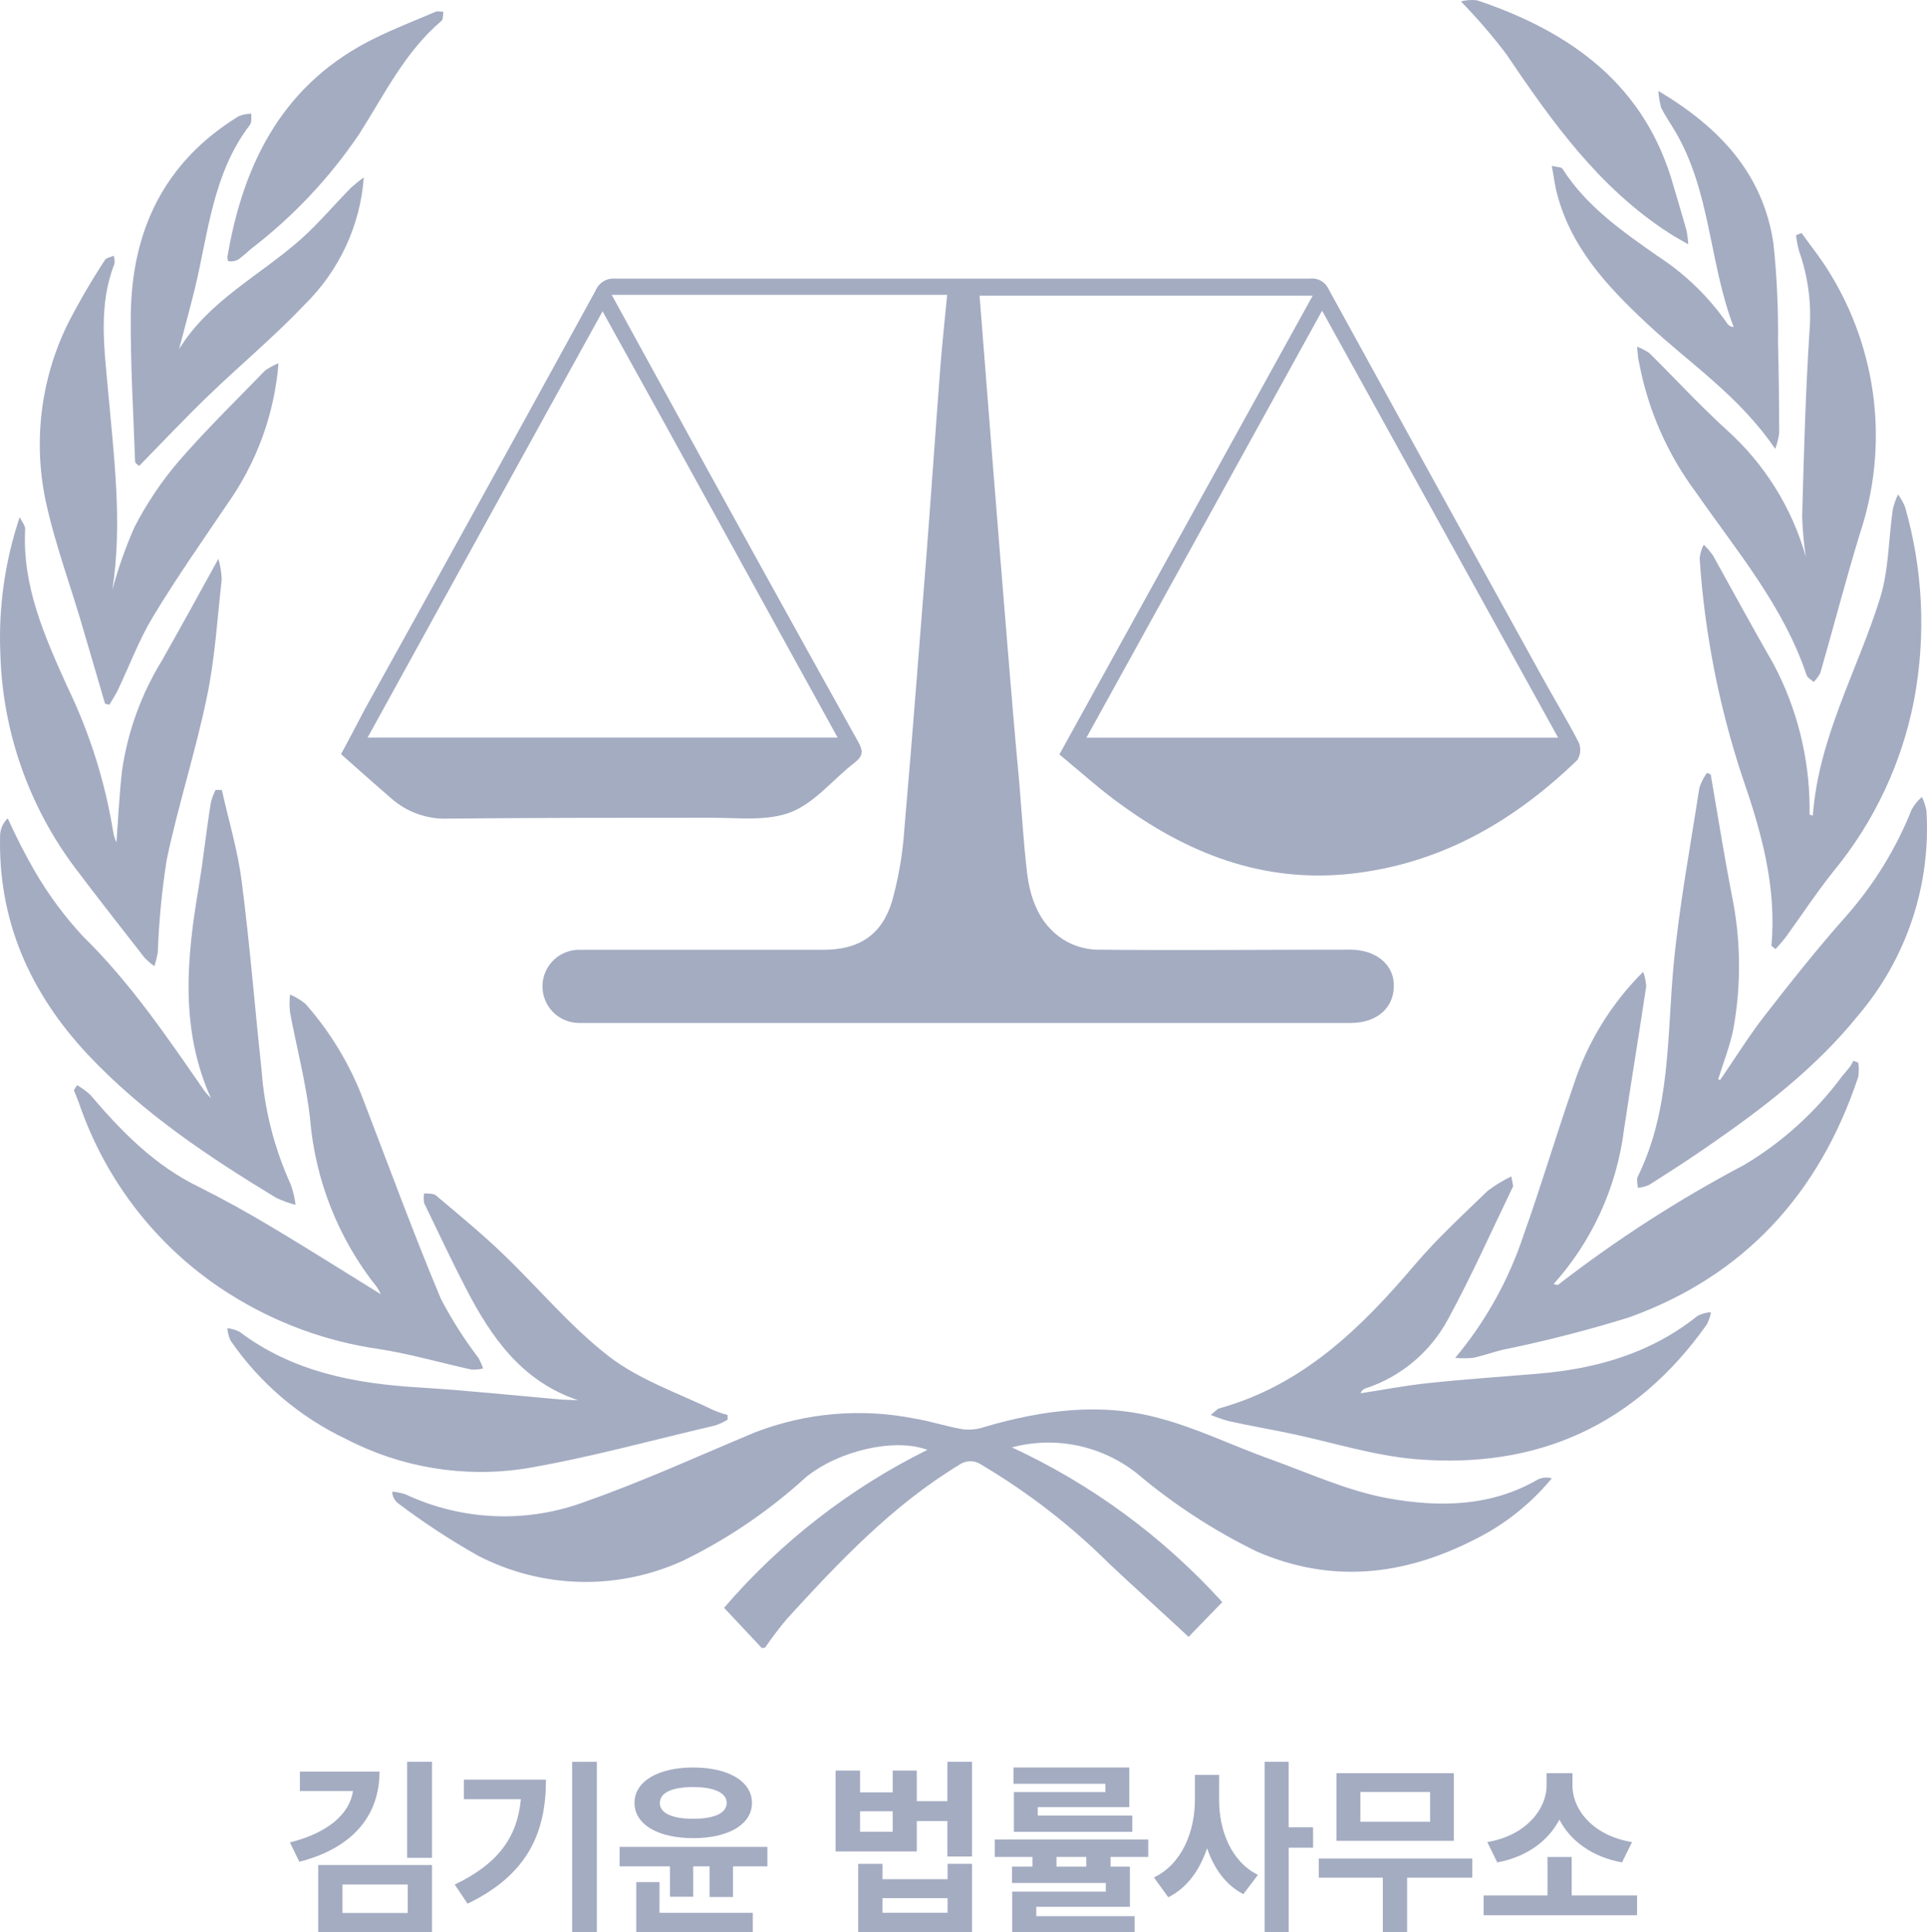 <svg width="339" height="340" viewBox="0 0 339 340" fill="none" xmlns="http://www.w3.org/2000/svg">
<path d="M134.034 290L127.38 282.905C137.361 271.306 149.522 261.856 163.149 255.113C157.352 252.937 147.425 255.288 141.756 259.945C135.281 265.851 128.014 270.79 120.171 274.613C114.485 277.216 108.298 278.49 102.064 278.343C95.83 278.196 89.708 276.632 84.146 273.765C79.234 270.999 74.51 267.901 70.005 264.493C69.7 264.254 69.452 263.947 69.278 263.597C69.104 263.247 69.009 262.862 69 262.469C69.785 262.529 70.561 262.683 71.31 262.926C76.292 265.264 81.68 266.573 87.162 266.778C92.644 266.984 98.112 266.081 103.25 264.123C113.261 260.598 122.974 256.136 132.793 252.045C141.755 248.578 151.493 247.734 160.903 249.607C163.748 250.064 166.529 251.022 169.46 251.501C170.738 251.638 172.03 251.49 173.246 251.065C183.386 248.106 193.676 246.713 203.945 249.542C210.491 251.261 216.78 254.352 223.198 256.659C230.193 259.161 237.125 262.382 244.355 263.666C253.169 265.233 262.282 265.146 270.561 260.315C271.326 259.96 272.19 259.89 273 260.119C269.279 264.631 264.665 268.295 259.458 270.87C247.051 277.225 234.322 278.705 221.187 273.046C213.603 269.359 206.497 264.732 200.03 259.27C196.954 256.835 193.369 255.154 189.551 254.357C185.733 253.561 181.786 253.671 178.017 254.678C192.014 261.153 204.597 270.41 215.026 281.904L209.1 288.02C204.437 283.667 199.773 279.51 195.174 275.179C188.421 268.455 180.876 262.607 172.711 257.769C172.126 257.348 171.428 257.122 170.711 257.122C169.995 257.122 169.296 257.348 168.711 257.769C156.988 264.885 147.661 274.766 138.462 284.82C137.094 286.443 135.809 288.135 134.611 289.891L134.034 290Z" fill="#A4ACC2"/>
<path d="M186.369 132.748L230.929 52.028H172.326C173.1 61.968 173.874 71.779 174.648 81.59C175.487 91.98 176.304 102.371 177.164 112.762C177.831 121.091 178.541 129.421 179.315 137.751C179.745 142.989 180.068 148.227 180.67 153.465C181.208 158.124 182.821 162.503 186.885 165.208C188.662 166.367 190.722 167.02 192.842 167.098C207.746 167.248 222.65 167.098 237.553 167.098C241.854 167.098 244.973 169.523 245.188 172.958C245.467 177.123 242.414 180 237.618 180H103.421C102.861 180 102.281 180 101.722 180C100.01 179.957 98.386 179.238 97.207 178C96.027 176.762 95.388 175.107 95.431 173.399C95.474 171.69 96.195 170.069 97.435 168.892C98.675 167.714 100.333 167.076 102.044 167.119C112.044 167.119 122.045 167.119 132.152 167.119H144.884C151.056 167.119 155.121 164.586 156.949 158.532C158.097 154.387 158.818 150.135 159.099 145.844C160.497 129.764 161.723 113.642 162.992 97.562C163.831 86.699 164.562 75.836 165.401 64.973C165.723 60.68 166.196 56.386 166.627 51.878H107.614C110.152 56.493 112.582 61.002 115.055 65.467C126.97 87.25 138.956 108.962 151.013 130.602C151.83 132.083 151.873 133.006 150.411 134.144C146.605 137.064 143.379 141.25 139.142 142.903C134.905 144.556 129.787 143.869 125.056 143.89C109.679 143.89 94.302 143.89 78.925 144.041C75.268 144.206 71.688 142.961 68.925 140.563C66 138.051 63.14 135.475 60 132.706C61.505 129.915 62.903 127.231 64.301 124.569C77.836 100.167 91.32 75.7 104.754 51.169C105.024 50.488 105.506 49.911 106.13 49.525C106.753 49.138 107.485 48.962 108.216 49.022C148.963 49.022 189.702 49.022 230.435 49.022C231.117 48.941 231.807 49.081 232.403 49.422C232.999 49.762 233.47 50.284 233.747 50.912C246.177 73.582 258.651 96.238 271.167 118.88C273.318 122.809 275.683 126.673 277.748 130.666C277.951 131.162 278.033 131.698 277.988 132.232C277.943 132.766 277.772 133.281 277.49 133.736C266.737 144.105 254.392 151.49 239.188 153.551C223.51 155.698 209.961 150.782 197.531 141.808C193.66 139.082 190.133 135.84 186.369 132.748ZM274.113 129.807L232.585 54.669C218.649 79.98 204.95 104.754 191.122 129.807H274.113ZM106.001 54.776C92.065 80.001 78.452 104.754 64.667 129.786H147.357C133.55 104.775 120.023 80.022 106.001 54.776Z" fill="#A4ACC2"/>
<path d="M13.557 190.946C14.39 191.416 15.167 191.983 15.871 192.634C21.398 199.125 27.246 205.14 35.151 208.927C39.435 211.091 43.591 213.384 47.704 215.851C54.131 219.681 60.429 223.683 66.984 227.729C66.796 227.29 66.567 226.87 66.298 226.475C59.519 217.978 55.422 207.621 54.538 196.745C53.831 190.492 52.181 184.347 51.024 178.137C50.907 177.095 50.907 176.042 51.024 175C51.997 175.406 52.907 175.952 53.724 176.623C58.212 181.689 61.722 187.561 64.07 193.932C68.526 205.508 72.789 217.171 77.567 228.552C79.478 232.215 81.7 235.705 84.207 238.981C84.515 239.566 84.78 240.174 85 240.798C84.334 240.957 83.649 241.023 82.965 240.993C77.502 239.803 72.082 238.202 66.555 237.358C57.3 236.017 48.421 232.745 40.485 227.751C28.073 219.973 18.692 208.114 13.921 194.17C13.643 193.391 13.3 192.613 13 191.834L13.557 190.946Z" fill="#A4ACC2"/>
<path d="M289.071 171C289.364 171.817 289.544 172.671 289.605 173.538C288.345 181.956 286.958 190.353 285.698 198.749C284.425 208.901 280.092 218.404 273.294 225.955C273.635 225.955 273.955 226.172 274.084 226.085C284.382 218.104 295.34 211.041 306.835 204.975C313.528 200.991 319.377 195.696 324.043 189.398C324.534 188.812 325.025 188.248 325.495 187.641C325.698 187.33 325.876 187.004 326.028 186.664L326.904 186.968C327.032 187.802 327.032 188.651 326.904 189.485C320.072 210.052 306.835 224.48 286.68 231.77C279.307 234.065 271.825 235.984 264.262 237.519C262.554 237.953 260.868 238.56 259.138 238.929C258.094 239.024 257.044 239.024 256 238.929C261.346 232.545 265.44 225.181 268.063 217.234C271.159 208.555 273.721 199.877 276.731 191.199C279.174 183.549 283.408 176.618 289.071 171V171Z" fill="#A4ACC2"/>
<path d="M101.697 246.384C91.766 243.032 86.424 235.316 81.986 226.741C79.401 221.756 77.031 216.662 74.618 211.698C74.51 211.137 74.51 210.561 74.618 210C75.308 210 76.191 210 76.643 210.301C80.586 213.632 84.571 216.899 88.298 220.466C94.631 226.505 100.254 233.361 107.147 238.69C112.511 242.817 119.34 245.138 125.523 248.125C126.328 248.466 127.156 248.753 128 248.985V249.801C127.321 250.215 126.598 250.553 125.846 250.811C114.708 253.412 103.657 256.485 92.412 258.398C81.622 260.065 70.58 258.25 60.896 253.218C52.691 249.328 45.666 243.336 40.539 235.854C40.234 235.175 40.051 234.447 40 233.705C40.751 233.788 41.481 234.007 42.154 234.349C51.482 241.377 62.296 243.44 73.627 244.128C82.072 244.643 90.495 245.546 98.918 246.277C99.844 246.298 100.771 246.341 101.697 246.384Z" fill="#A4ACC2"/>
<path d="M265.877 207C266.049 208.143 266.264 208.595 266.135 208.854C262.378 216.636 258.879 224.526 254.757 232.093C251.647 237.901 246.425 242.279 240.179 244.315C239.986 244.379 239.811 244.489 239.669 244.636C239.527 244.782 239.422 244.961 239.364 245.156C243.335 244.553 247.264 243.776 251.257 243.367C257.698 242.677 264.31 242.246 270.858 241.685C281.013 240.802 290.502 238.064 298.638 231.532C299.375 231.161 300.178 230.941 301 230.885C300.862 231.636 300.616 232.362 300.27 233.041C287.732 250.783 270.429 258.522 249.089 256.754C241.618 256.129 234.275 253.757 226.869 252.205C223.305 251.472 219.72 250.847 216.134 250.05C215.072 249.744 214.026 249.384 213 248.972C213.859 248.282 214.138 247.894 214.503 247.808C229.144 243.755 239.406 233.731 248.853 222.586C252.803 217.951 257.311 213.79 261.734 209.522C263.025 208.54 264.413 207.695 265.877 207V207Z" fill="#A4ACC2"/>
<path d="M302.611 190.029C305.224 186.239 307.642 182.319 310.47 178.68C315.069 172.758 319.753 166.858 324.741 161.238C329.667 155.663 333.589 149.282 336.334 142.374C336.807 141.568 337.404 140.841 338.105 140.221C338.477 140.993 338.746 141.811 338.903 142.654C339.713 155.751 335.411 168.653 326.9 178.659C319.408 187.961 310.038 195.089 300.301 201.808C296.976 204.112 293.544 206.308 290.133 208.483C289.498 208.768 288.819 208.943 288.125 209C288.125 208.332 287.844 207.557 288.125 207.019C293.932 195.218 293.241 182.363 294.429 169.744C295.422 159.321 297.365 148.963 298.963 138.584C299.27 137.662 299.714 136.791 300.28 136L300.949 136.258C302.158 143.235 303.259 150.234 304.598 157.189C306.262 165.075 306.372 173.208 304.921 181.135C304.317 184.107 303.173 186.971 302.266 189.899L302.611 190.029Z" fill="#A4ACC2"/>
<path d="M37.109 193.243C31.612 180.983 32.848 168.507 34.978 155.966C35.788 151.044 36.299 146.08 37.109 141.158C37.314 140.416 37.585 139.694 37.918 139H39.026C40.219 144.353 41.838 149.663 42.52 155.102C43.947 166.111 44.821 177.205 46.014 188.257C46.515 195.218 48.247 202.032 51.127 208.374C51.552 209.545 51.845 210.762 52 212C50.829 211.697 49.688 211.286 48.591 210.77C36.661 203.539 25.157 195.876 15.421 185.537C5.238 174.615 -0.365 161.988 0.018 146.922C0.073 145.804 0.555 144.751 1.361 143.986C2.8 147.189 4.4 150.316 6.154 153.354C8.564 157.491 11.422 161.343 14.676 164.837C22.984 172.975 29.439 182.537 35.98 191.969C36.332 192.414 36.709 192.84 37.109 193.243V193.243Z" fill="#A4ACC2"/>
<path d="M318.92 143.507C319.898 129.814 326.764 118.003 330.74 105.272C332.292 100.308 332.228 94.81 332.993 89.567C333.209 88.682 333.515 87.822 333.908 87C334.39 87.665 334.797 88.383 335.119 89.14C338.293 100.145 338.853 111.746 336.756 123.01C334.633 134.162 329.74 144.591 322.534 153.328C319.579 157.029 316.964 161.009 314.179 164.86C313.626 165.609 312.967 166.294 312.351 167C311.883 166.593 311.628 166.465 311.628 166.38C312.585 155.96 309.8 146.16 306.462 136.553C302.374 124.149 299.867 111.273 299 98.233C299.096 97.397 299.341 96.585 299.723 95.837C300.318 96.413 300.859 97.043 301.339 97.719C304.889 104.138 308.333 110.45 311.968 116.783C316.094 124.54 318.283 133.19 318.346 141.988C318.346 142.437 318.346 142.887 318.346 143.336L318.92 143.507Z" fill="#A4ACC2"/>
<path d="M3.464 91C3.806 91.725 4.47 92.493 4.427 93.133C3.892 103.2 7.895 112.051 11.855 120.86C15.776 128.956 18.494 137.578 19.926 146.454C20.042 147.07 20.229 147.671 20.483 148.245C20.782 144.321 20.975 139.842 21.489 135.448C22.498 128.648 24.871 122.119 28.468 116.253C31.7 110.537 34.89 104.778 38.422 98.316C38.761 99.504 38.956 100.728 39 101.963C38.229 108.873 37.823 115.89 36.388 122.694C34.397 132.313 31.336 141.697 29.324 151.295C28.479 156.677 27.957 162.104 27.761 167.547C27.614 168.377 27.414 169.196 27.162 170C26.524 169.559 25.936 169.051 25.406 168.486C21.339 163.26 17.25 158.077 13.268 152.788C5.045 141.856 0.43 128.651 0.06 114.994C-0.286 106.856 0.868 98.724 3.464 91V91Z" fill="#A4ACC2"/>
<path d="M49 63.913C48.281 72.843 45.153 81.42 39.943 88.751C35.598 95.191 30.972 101.781 26.91 108.522C24.456 112.579 22.783 117.109 20.742 121.402C20.307 122.304 19.742 123.141 19.243 124L18.483 123.828C17.266 119.728 16.093 115.606 14.877 111.527C12.705 103.842 9.816 96.243 8.1 88.45C5.789 77.816 7.142 66.723 11.945 56.936C13.919 53.098 16.094 49.365 18.461 45.751C18.7 45.343 19.482 45.258 20.003 45C20.151 45.465 20.195 45.955 20.133 46.438C17.288 53.651 18.331 61.058 18.982 68.421C20.025 80.185 21.589 92.035 19.764 103.799C20.772 100.028 22.072 96.339 23.652 92.765C25.782 88.617 28.391 84.726 31.428 81.173C36.25 75.612 41.55 70.439 46.633 65.201C47.367 64.679 48.161 64.247 49 63.913Z" fill="#A4ACC2"/>
<path d="M288 61.007C288.759 61.295 289.482 61.669 290.154 62.122C294.699 66.626 299.029 71.343 303.747 75.632C310.421 81.619 315.254 89.367 317.684 97.977C317.32 95.612 317.104 93.227 317.038 90.836C317.34 79.985 317.62 69.113 318.331 58.284C318.72 53.535 318.104 48.757 316.521 44.26C316.256 43.319 316.069 42.357 315.961 41.386L316.93 41C318.568 43.294 320.377 45.525 321.842 47.948C326.046 54.748 328.705 62.381 329.632 70.312C330.559 78.244 329.73 86.281 327.206 93.86C324.728 101.966 322.596 110.2 320.248 118.37C319.949 118.977 319.548 119.528 319.063 120C318.632 119.593 317.986 119.271 317.814 118.778C313.742 106.64 305.556 96.99 298.426 86.74C293.37 79.981 289.93 72.163 288.366 63.881C288.151 63.152 288.129 62.423 288 61.007Z" fill="#A4ACC2"/>
<path d="M273 29.186C273.948 29.42 274.685 29.377 274.875 29.696C279.087 36.321 285.407 40.716 291.726 45.133C296.53 48.261 300.681 52.308 303.943 57.044C304.076 57.195 304.238 57.318 304.419 57.406C304.599 57.493 304.796 57.544 304.996 57.554C300.657 46.279 300.973 33.645 294.632 23.007C293.832 21.648 292.926 20.353 292.231 18.951C291.961 17.989 291.798 16.999 291.747 16C302.679 22.519 310.177 30.672 311.989 42.861C312.594 48.651 312.861 54.471 312.789 60.293C312.937 65.58 312.979 70.91 313 76.176C312.865 77.139 312.632 78.085 312.305 79C305.986 69.678 297.265 63.967 289.788 56.981C282.647 50.313 276.033 43.243 273.716 33.263C273.463 32.095 273.316 30.927 273 29.186Z" fill="#A4ACC2"/>
<path d="M31.501 61.441C36.75 52.856 45.899 48.392 53.109 41.933C56.18 39.164 58.859 35.945 61.822 32.962C62.513 32.342 63.24 31.761 64 31.224C63.376 39.676 59.679 47.624 53.588 53.608C48.251 59.23 42.261 64.209 36.685 69.596C32.546 73.587 28.604 77.772 24.465 82C24.334 81.85 23.79 81.549 23.768 81.227C23.463 72.643 22.94 64.059 23.006 55.475C23.158 40.624 28.843 28.498 42.022 20.429C42.716 20.159 43.454 20.014 44.2 20C44.2 20.665 44.309 21.502 43.96 21.974C37.425 30.559 36.663 40.903 34.289 50.753C33.418 54.273 32.437 57.857 31.501 61.441Z" fill="#A4ACC2"/>
<path d="M40.003 45.227C42.91 27.998 50.251 14.459 65.837 6.772C69.367 5.026 73.049 3.606 76.601 2.078C76.988 1.903 77.526 2.078 78 2.078C77.892 2.624 78 3.41 77.634 3.694C71.176 9.196 67.537 16.796 63.146 23.652C57.916 31.375 51.49 38.188 44.115 43.829C43.432 44.474 42.713 45.079 41.962 45.642C41.434 45.946 40.82 46.061 40.219 45.969C40.068 46.013 39.982 45.183 40.003 45.227Z" fill="#A4ACC2"/>
<path d="M297 43C295.435 42.096 294.5 41.579 293.609 40.998C281.217 32.99 272.957 21.323 264.913 9.418C262.467 6.204 259.824 3.142 257 0.248C257.928 0.006 258.895 -0.06 259.848 0.054C276.457 5.63 289.435 15.015 294.391 32.667C295.152 35.272 295.935 37.855 296.674 40.46C296.842 41.298 296.951 42.147 297 43Z" fill="#A4ACC2"/>
<path d="M66.763 311.715C66.763 319.801 61.675 325.284 52.66 327.591L51 324.192C57.707 322.509 61.486 319.187 62.101 315.151H52.758V311.715H66.763ZM55.977 328.169H76V340H55.977V328.169ZM60.251 336.605H71.726V331.6H60.251V336.605ZM76 310V326.9H71.624V310H76Z" fill="#A4ACC2"/>
<path d="M96.047 313.143C96.047 322.326 92.944 329.82 82.253 334.966L80 331.603C87.683 327.921 91.013 323.229 91.633 316.583H81.6V313.143H96.047ZM105 310V340H100.65V310.013L105 310Z" fill="#A4ACC2"/>
<path d="M135 324.969V328.393H128.944V333.791H124.824V328.393H121.952V333.747H117.863V328.393H109V324.969H135ZM111.622 317.231C111.622 313.447 115.772 311 121.952 311C128.131 311 132.286 313.447 132.286 317.231C132.286 321.015 128.162 323.435 121.952 323.435C115.742 323.435 111.622 321.019 111.622 317.231V317.231ZM116.014 336.576H132.431V340H111.934V331.169H116.023L116.014 336.576ZM116.075 317.253C116.075 319.085 118.355 320.029 121.943 320.029C125.531 320.029 127.841 319.085 127.841 317.253C127.841 315.422 125.566 314.446 121.943 314.446C118.32 314.446 116.084 315.395 116.084 317.231L116.075 317.253Z" fill="#A4ACC2"/>
<path d="M171 310V326.668H166.667V320.429H161.282V325.776H147V311.547H151.3V315.378H157.046V311.547H161.282V316.93H166.667V310H171ZM166.7 327.951H171V340H150.972V327.955H155.24V330.658H166.7V327.951ZM157.046 318.709H151.3V322.309H157.046V318.709ZM166.7 333.994H155.24V336.569H166.7V333.994Z" fill="#A4ACC2"/>
<path d="M195.371 326.743V328.451H198.769V335.517H182.307V337.163H199.598V340H178.071V332.84H194.538V331.324H178.039V328.451H181.629V326.743H175V323.679H202V326.743H195.371ZM194.461 313.873H178.294V311H198.669V317.969H182.567V319.454H199.188V322.322H178.362V315.323H194.465L194.461 313.873ZM191.098 326.743H185.866V328.451H191.103L191.098 326.743Z" fill="#A4ACC2"/>
<path d="M214.467 316.674C214.467 322.063 216.549 327.524 221.291 329.9L218.731 333.29C215.652 331.692 213.57 328.799 212.353 325.207C211.073 329.015 208.864 332.177 205.529 333.838L203 330.353C207.958 327.973 210.212 322.243 210.212 316.669V312.308H214.471L214.467 316.674ZM231 325.112H226.704V340H222.472V310H226.7V321.528H230.995L231 325.112Z" fill="#A4ACC2"/>
<path d="M259 330.39H247.54V340H243.268V330.39H232V327.018H259V330.39ZM255.762 323.902H235.111V312H255.762V323.902ZM251.585 315.315H239.319V320.556H251.585V315.315Z" fill="#A4ACC2"/>
<path d="M288 333.517V337H261V333.517H272.236V326.751H276.491V333.517H288ZM285.344 327.702C280.095 326.751 276.277 323.925 274.331 320.179C272.39 323.893 268.6 326.751 263.397 327.702L261.647 324.124C268.381 323.005 272.076 318.372 272.076 314.16V312H276.632V314.169C276.632 318.472 280.277 323.005 287.112 324.133L285.344 327.702Z" fill="#A4ACC2"/>
</svg>

